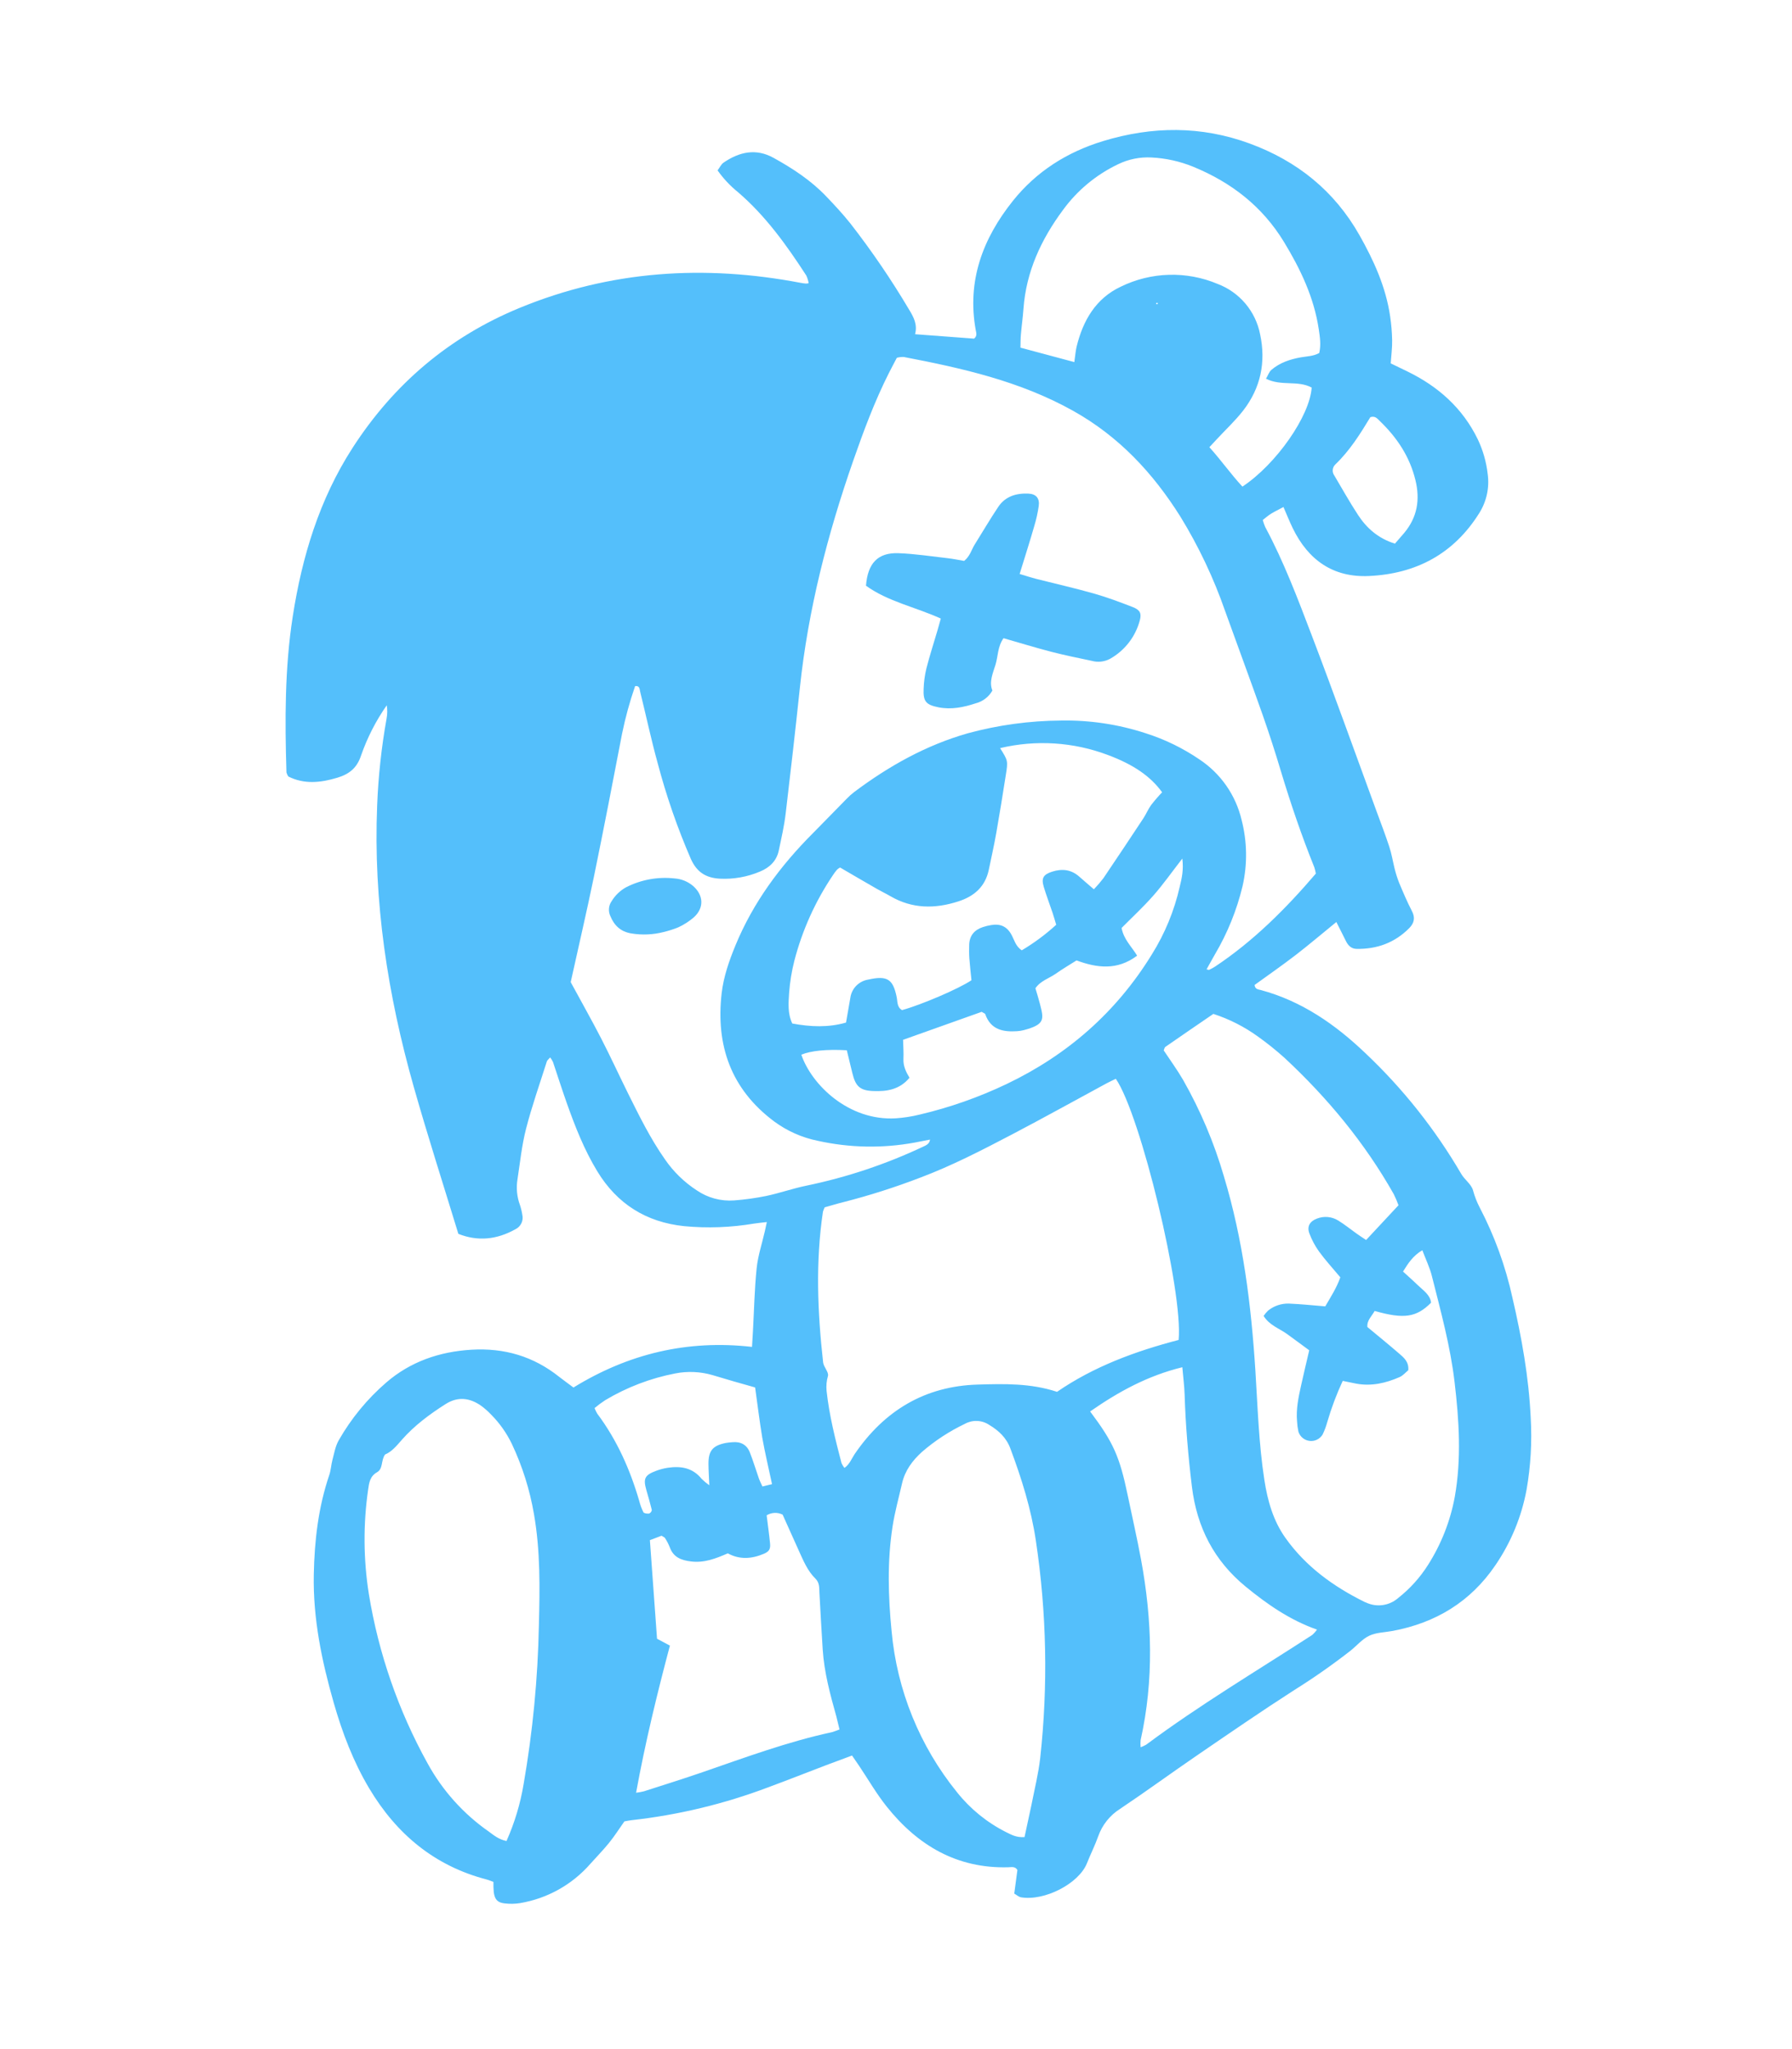 <svg width="265" height="303" viewBox="0 0 265 303" fill="none" xmlns="http://www.w3.org/2000/svg">
<path d="M149.988 279.968C150.146 278.769 150.302 277.607 150.454 276.481C150.09 275.883 149.519 276.085 149.067 276.08C141.502 276.278 135.72 272.847 131.154 267.143C129.622 265.236 128.394 263.09 127.027 261.055C126.708 260.578 126.375 260.105 125.998 259.558C124.642 260.062 123.388 260.522 122.133 260.998C119.29 262.081 116.457 263.203 113.599 264.258C107.103 266.713 100.324 268.345 93.422 269.115C93.087 269.148 92.758 269.224 92.333 269.298C91.582 270.357 90.86 271.504 90.017 272.533C89.174 273.562 88.218 274.549 87.314 275.555C84.62 278.647 80.934 280.707 76.889 281.381C76.14 281.5 75.379 281.513 74.626 281.419C73.572 281.306 73.173 280.849 73.019 279.778C72.973 279.27 72.956 278.76 72.968 278.25C72.648 278.113 72.32 277.993 71.987 277.891C64.263 275.889 58.629 271.169 54.603 264.421C52.247 260.477 50.626 256.202 49.361 251.796C47.582 245.58 46.276 239.308 46.403 232.801C46.5 227.787 47.071 222.849 48.697 218.068C48.938 217.359 48.966 216.58 49.159 215.854C49.42 214.881 49.591 213.835 50.076 212.978C51.923 209.732 54.312 206.827 57.139 204.388C60.703 201.322 64.973 199.846 69.702 199.559C74.577 199.266 78.902 200.537 82.713 203.584C83.368 204.104 84.064 204.581 84.804 205.147C92.894 200.171 101.606 198.05 111.207 199.14C111.255 198.353 111.306 197.638 111.342 196.891C111.513 193.768 111.574 190.636 111.891 187.522C112.082 185.684 112.68 183.891 113.096 182.079L113.399 180.683C112.624 180.775 112.066 180.822 111.515 180.909C108.091 181.488 104.605 181.615 101.149 181.286C95.556 180.697 91.275 178.012 88.343 173.207C86.394 170.01 85.036 166.543 83.793 163.03C83.089 161.036 82.447 159.02 81.774 157.016C81.66 156.778 81.521 156.553 81.36 156.344C81.144 156.596 80.923 156.75 80.861 156.95C79.818 160.255 78.655 163.534 77.792 166.892C77.164 169.335 76.908 171.88 76.523 174.382C76.32 175.643 76.442 176.936 76.88 178.137C77.043 178.617 77.163 179.111 77.239 179.612C77.337 180.03 77.29 180.468 77.106 180.856C76.921 181.243 76.611 181.556 76.225 181.743C73.494 183.272 70.685 183.583 67.781 182.428C65.544 175.093 63.239 167.93 61.184 160.691C57.328 147.098 55.193 133.262 55.774 119.079C55.943 114.767 56.409 110.472 57.17 106.224C57.289 105.58 57.297 104.921 57.194 104.275C55.589 106.567 54.309 109.071 53.39 111.714C52.78 113.562 51.635 114.457 49.897 114.984C47.399 115.74 44.968 115.981 42.635 114.805C42.513 114.623 42.42 114.422 42.361 114.21C42.123 106.511 42.104 98.813 43.287 91.17C44.663 82.302 47.229 73.831 52.131 66.228C58.217 56.797 66.397 49.825 76.822 45.532C90.312 39.973 104.199 39.111 118.4 41.819C118.648 41.866 118.9 41.9 119.165 41.925C119.306 41.921 119.447 41.905 119.586 41.877C119.519 41.483 119.401 41.1 119.234 40.737C116.337 36.27 113.229 31.929 109.142 28.417C107.989 27.488 106.97 26.404 106.115 25.194C106.431 24.777 106.633 24.288 107.018 24.032C109.338 22.455 111.791 21.895 114.401 23.343C117.227 24.905 119.917 26.669 122.162 29.015C123.39 30.297 124.606 31.605 125.715 32.989C128.888 37.061 131.799 41.329 134.431 45.77C135.095 46.86 135.705 47.968 135.318 49.414L144.047 50.067C144.542 49.658 144.366 49.221 144.297 48.831C142.967 41.549 145.324 35.282 149.783 29.701C153.257 25.353 157.797 22.482 163.12 20.861C170.387 18.648 177.631 18.587 184.8 21.22C191.794 23.791 197.301 28.187 201.022 34.743C203.163 38.529 204.941 42.437 205.574 46.779C205.748 47.949 205.846 49.129 205.869 50.312C205.89 51.416 205.742 52.493 205.658 53.725L208.12 54.917C212.675 57.133 216.277 60.32 218.529 64.943C219.295 66.552 219.79 68.276 219.994 70.047C220.283 72.084 219.836 74.158 218.732 75.895C214.962 81.896 209.42 84.834 202.463 85.164C197.131 85.417 193.459 82.794 191.17 78.095C190.689 77.104 190.291 76.092 189.798 74.964C189.099 75.337 188.503 75.623 187.947 75.965C187.533 76.221 187.166 76.55 186.737 76.88C186.831 77.229 186.948 77.57 187.089 77.903C189.86 83.061 191.923 88.547 193.996 93.982C197.284 102.598 200.382 111.29 203.561 119.947C204.201 121.693 204.872 123.432 205.449 125.198C205.788 126.224 205.967 127.325 206.225 128.385C206.403 129.118 206.631 129.838 206.909 130.539C207.498 131.943 208.093 133.354 208.794 134.701C209.319 135.704 209.116 136.496 208.396 137.225C206.253 139.391 203.615 140.347 200.602 140.294C199.86 140.279 199.381 139.83 199.05 139.168C198.618 138.272 198.15 137.396 197.618 136.321C195.506 138.04 193.597 139.665 191.616 141.193C189.634 142.72 187.539 144.173 185.526 145.631C185.607 146.313 186.117 146.284 186.447 146.378C192.504 148.014 197.457 151.455 201.929 155.726C207.471 160.965 212.237 166.968 216.081 173.555C216.578 174.413 217.559 175.072 217.821 175.965C218.058 176.854 218.391 177.714 218.815 178.53C221.011 182.734 222.638 187.211 223.652 191.845C225.018 197.711 226.084 203.609 226.361 209.633C226.567 213.185 226.361 216.748 225.748 220.252C225.006 224.262 223.432 228.072 221.127 231.436C217.457 236.833 212.305 239.949 205.934 241.138C204.775 241.354 203.516 241.357 202.486 241.844C201.456 242.332 200.649 243.311 199.724 244.05C197.058 246.132 194.286 248.073 191.417 249.866C186.581 252.972 181.845 256.234 177.098 259.481C173.259 262.104 169.507 264.853 165.641 267.442C164.134 268.392 162.992 269.823 162.401 271.504C161.921 272.858 161.267 274.148 160.736 275.485C159.544 278.494 154.455 281.126 150.944 280.514C150.623 280.437 150.357 280.181 149.988 279.968ZM84.399 145.217C85.989 148.154 87.483 150.786 88.877 153.491C90.271 156.196 91.54 158.967 92.891 161.694C94.548 165.025 96.193 168.367 98.341 171.423C99.591 173.241 101.187 174.794 103.037 175.995C104.659 177.106 106.611 177.632 108.572 177.484C110.171 177.363 111.762 177.141 113.334 176.82C115.314 176.397 117.24 175.717 119.22 175.309C125.192 174.076 130.996 172.14 136.512 169.54C136.956 169.332 137.448 169.139 137.534 168.49C136.769 168.639 136.029 168.786 135.284 168.927C130.527 169.806 125.642 169.717 120.92 168.667C118.589 168.194 116.389 167.217 114.475 165.803C108.093 161.029 105.83 154.572 106.719 146.842C107.005 144.393 107.82 142.063 108.755 139.789C111.376 133.425 115.388 128.023 120.226 123.177C121.897 121.499 123.534 119.786 125.194 118.11C125.545 117.744 125.923 117.405 126.325 117.096C131.44 113.265 136.942 110.175 143.129 108.413C147.625 107.194 152.261 106.562 156.919 106.533C161.156 106.458 165.376 107.092 169.404 108.407C172.232 109.302 174.913 110.606 177.364 112.276C180.509 114.355 182.742 117.556 183.607 121.225C184.436 124.434 184.484 127.794 183.747 131.025C182.894 134.57 181.518 137.968 179.663 141.107C179.25 141.824 178.856 142.556 178.425 143.322C178.657 143.365 178.763 143.42 178.811 143.39C179.113 143.248 179.406 143.088 179.688 142.911C185.366 139.134 190.135 134.368 194.586 129.162C194.534 128.844 194.458 128.53 194.358 128.224C192.491 123.591 190.883 118.87 189.437 114.084C188.592 111.248 187.678 108.431 186.697 105.634C184.896 100.531 183.006 95.45 181.174 90.355C179.478 85.476 177.261 80.794 174.56 76.391C170.496 69.925 165.46 64.517 158.658 60.721C150.819 56.349 142.284 54.434 133.628 52.777C133.289 52.77 132.951 52.812 132.624 52.9C132.211 53.691 131.812 54.434 131.433 55.184C129.333 59.349 127.711 63.719 126.176 68.112C122.376 79.011 119.512 90.126 118.291 101.635C117.63 107.861 116.927 114.081 116.184 120.293C115.964 122.135 115.546 123.954 115.161 125.773C114.833 127.308 113.786 128.287 112.392 128.859C110.516 129.656 108.483 130.017 106.447 129.915C104.376 129.799 103.033 128.944 102.157 126.981C100.171 122.399 98.534 117.675 97.26 112.847C96.288 109.341 95.538 105.774 94.66 102.242C94.575 101.893 94.618 101.358 93.921 101.439C93.121 103.748 92.475 106.107 91.987 108.501C90.632 115.561 89.267 122.624 87.82 129.666C86.74 134.883 85.529 140.073 84.396 145.206L84.399 145.217ZM156.306 205.792C161.782 202.021 167.95 199.769 174.296 198.113C174.973 190.974 168.684 164.84 165.006 159.503C164.584 159.713 164.127 159.913 163.686 160.15C159.002 162.683 154.346 165.272 149.628 167.743C145.208 170.057 140.776 172.351 136.095 174.111C132.383 175.539 128.591 176.748 124.739 177.733C123.762 177.971 122.801 178.272 121.95 178.509C121.847 178.719 121.762 178.937 121.695 179.162C120.587 186.583 120.895 194.007 121.722 201.427C121.8 202.124 122.588 202.875 122.438 203.439C122.23 204.155 122.162 204.904 122.236 205.646C122.626 209.278 123.528 212.804 124.442 216.328C124.557 216.582 124.703 216.821 124.877 217.038C125.66 216.478 125.927 215.675 126.379 214.999C130.77 208.559 136.789 204.925 144.631 204.711C148.511 204.594 152.423 204.502 156.303 205.782L156.306 205.792ZM172.088 155.3C173.039 156.735 174.081 158.162 174.965 159.683C177.519 164.175 179.539 168.949 180.985 173.91C183.821 183.282 185.027 192.926 185.646 202.66C185.987 208.063 186.148 213.473 186.977 218.838C187.45 221.889 188.279 224.823 190.066 227.351C193.067 231.592 197.158 234.556 201.774 236.842C201.85 236.879 201.93 236.904 202.008 236.937C202.778 237.299 203.638 237.429 204.481 237.311C205.324 237.193 206.114 236.832 206.756 236.272C208.49 234.909 209.98 233.261 211.162 231.398C213.123 228.322 214.472 224.895 215.133 221.307C216.135 215.655 215.771 210.017 215.106 204.372C214.484 199.053 213.066 193.912 211.767 188.743C211.452 187.449 210.851 186.228 210.334 184.847C208.953 185.667 208.243 186.771 207.478 188.003C208.277 188.732 209.028 189.391 209.744 190.085C210.513 190.832 211.489 191.441 211.625 192.608C209.458 194.783 207.627 195.059 203.281 193.827C202.869 194.592 202.11 195.22 202.208 196.201C203.811 197.536 205.386 198.815 206.921 200.141C207.613 200.74 208.366 201.359 208.256 202.59C207.88 202.896 207.484 203.38 206.973 203.604C204.931 204.5 202.804 204.989 200.56 204.574C199.917 204.45 199.278 204.314 198.562 204.167C197.653 206.122 196.893 208.144 196.288 210.213C196.112 210.865 195.875 211.499 195.582 212.107C195.384 212.431 195.097 212.692 194.755 212.857C194.413 213.023 194.031 213.086 193.654 213.04C193.276 212.994 192.921 212.84 192.629 212.597C192.337 212.354 192.121 212.032 192.007 211.67C191.902 211.176 191.835 210.674 191.808 210.17C191.642 208.364 192.01 206.63 192.392 204.893C192.775 203.156 193.187 201.464 193.608 199.643C192.439 198.787 191.355 197.975 190.271 197.197C189.188 196.42 187.698 195.929 186.863 194.562C187.054 194.276 187.276 194.012 187.524 193.773C188.393 193.074 189.482 192.706 190.597 192.737C192.351 192.812 194.098 192.993 195.979 193.148C196.76 191.802 197.673 190.394 198.206 188.853C197.097 187.527 196.006 186.341 195.064 185.048C194.473 184.227 193.994 183.331 193.639 182.384C193.24 181.351 193.683 180.578 194.728 180.18C195.241 179.973 195.796 179.891 196.347 179.939C196.899 179.988 197.43 180.167 197.899 180.46C198.836 181.03 199.687 181.732 200.579 182.364C201.028 182.691 201.512 182.994 202.02 183.336L206.809 178.199C206.606 177.637 206.371 177.088 206.106 176.553C201.822 168.973 196.335 162.352 189.984 156.433C188.726 155.301 187.405 154.241 186.027 153.259C184.017 151.804 181.791 150.673 179.43 149.907C177.065 151.529 174.679 153.151 172.338 154.781C172.212 154.853 172.19 155.069 172.096 155.287L172.088 155.3ZM74.896 272.21C76.099 269.515 76.953 266.676 77.436 263.764C78.782 256.015 79.536 248.175 79.69 240.312C79.83 234.818 79.921 229.336 78.963 223.865C78.349 220.28 77.252 216.794 75.701 213.503C74.931 211.9 73.899 210.435 72.648 209.171C72.184 208.677 71.676 208.229 71.128 207.83C69.451 206.661 67.689 206.451 65.898 207.593C63.537 209.091 61.291 210.761 59.441 212.859C58.659 213.755 57.928 214.653 56.939 215.053C56.31 215.945 56.688 217.146 55.753 217.677C54.713 218.262 54.575 219.241 54.437 220.25C53.701 225.364 53.737 230.559 54.543 235.662C55.974 244.45 58.911 252.924 63.227 260.711C65.43 264.734 68.536 268.192 72.299 270.814C73.041 271.358 73.755 271.967 74.904 272.197L74.896 272.21ZM151.504 271.63C151.844 269.992 152.205 268.441 152.527 266.878C152.983 264.551 153.561 262.252 153.827 259.912C154.998 249.231 154.783 238.444 153.187 227.818C152.492 223.115 151.075 218.599 149.409 214.154C148.809 212.553 147.688 211.514 146.264 210.66C145.735 210.31 145.119 210.113 144.485 210.089C143.85 210.066 143.221 210.217 142.667 210.527C140.377 211.621 138.245 213.017 136.327 214.679C134.923 215.952 133.824 217.431 133.394 219.324C132.907 221.463 132.312 223.588 131.982 225.752C131.197 230.874 131.342 236.007 131.848 241.167C132.64 249.899 136.013 258.198 141.539 265.006C143.496 267.46 145.961 269.462 148.764 270.875C149.524 271.237 150.245 271.708 151.512 271.617L151.504 271.63ZM124.214 128.271C124.055 128.357 123.907 128.463 123.774 128.586C123.555 128.843 123.353 129.114 123.17 129.398C120.562 133.267 118.633 137.552 117.463 142.069C117.068 143.625 116.81 145.213 116.694 146.815C116.594 148.317 116.465 149.851 117.16 151.326C119.87 151.834 122.507 151.938 125.11 151.19C125.333 149.89 125.538 148.729 125.742 147.563C125.829 146.884 126.133 146.252 126.609 145.76C127.086 145.269 127.708 144.945 128.384 144.836C131.204 144.205 132.035 144.764 132.581 147.328C132.751 148.025 132.593 148.891 133.394 149.346C136.25 148.559 141.792 146.193 143.66 144.93C143.557 143.883 143.425 142.796 143.348 141.707C143.299 141.035 143.307 140.357 143.325 139.684C143.364 138.33 144.094 137.487 145.345 137.072C145.746 136.941 146.156 136.841 146.572 136.773C147.871 136.553 148.856 136.927 149.545 138.148C149.985 138.924 150.175 139.904 151.101 140.506C152.922 139.423 154.628 138.157 156.192 136.729C155.994 136.083 155.843 135.521 155.657 134.971C155.226 133.687 154.741 132.424 154.352 131.129C153.963 129.835 154.276 129.301 155.595 128.876C157.076 128.405 158.425 128.557 159.62 129.629C160.299 130.232 160.992 130.817 161.76 131.483C162.258 130.967 162.726 130.424 163.163 129.856C165.154 126.909 167.127 123.953 169.08 120.99C169.498 120.357 169.784 119.633 170.23 119.022C170.738 118.368 171.279 117.741 171.852 117.142C170.177 114.816 167.67 113.059 163.838 111.628C158.744 109.705 153.191 109.351 147.894 110.611C149.045 112.459 149.083 112.461 148.735 114.61C148.292 117.452 147.834 120.289 147.334 123.123C147.012 124.952 146.604 126.769 146.224 128.591C145.701 131.086 144.08 132.515 141.723 133.273C138.264 134.389 134.909 134.386 131.681 132.508C131.023 132.125 130.33 131.799 129.672 131.42C127.852 130.378 126.03 129.311 124.222 128.258L124.214 128.271ZM158.87 53.536C159.009 52.589 159.052 51.914 159.207 51.263C160.149 47.391 162.047 44.111 165.752 42.381C167.97 41.297 170.395 40.7 172.863 40.631C175.331 40.561 177.785 41.021 180.061 41.978C181.657 42.582 183.072 43.584 184.172 44.888C185.272 46.193 186.02 47.757 186.345 49.432C187.227 53.525 186.43 57.365 183.843 60.699C182.656 62.229 181.214 63.556 179.899 64.984L178.842 66.12C180.603 68.071 182.032 70.12 183.73 71.949C188.76 68.604 193.697 61.495 193.969 57.303C191.921 56.187 189.455 57.138 187.215 55.992C187.511 55.495 187.669 54.991 188.006 54.691C189.26 53.621 190.781 53.114 192.385 52.831C193.289 52.673 194.234 52.672 195.089 52.194C195.369 50.974 195.19 49.817 195.014 48.652C194.307 43.959 192.313 39.789 189.878 35.779C186.673 30.509 182.083 26.964 176.432 24.646C174.469 23.847 172.384 23.387 170.267 23.284C168.566 23.194 166.871 23.539 165.339 24.284C162.115 25.821 159.323 28.134 157.215 31.017C153.978 35.37 151.745 40.154 151.349 45.659C151.258 46.926 151.08 48.184 150.97 49.445C150.913 50.091 150.917 50.744 150.903 51.401L158.87 53.536ZM124.149 255.712C123.959 254.931 123.821 254.366 123.684 253.804C122.773 250.546 121.882 247.283 121.661 243.887C121.48 241.109 121.335 238.329 121.179 235.549C121.133 234.799 121.233 234.058 120.602 233.421C119.428 232.273 118.813 230.776 118.15 229.315C117.333 227.475 116.498 225.654 115.734 223.941C115.364 223.756 114.953 223.668 114.54 223.686C114.127 223.704 113.725 223.827 113.372 224.043C113.548 225.478 113.739 226.824 113.873 228.162C113.963 229.049 113.734 229.4 112.941 229.737C111.14 230.501 109.346 230.613 107.63 229.664C105.842 230.439 104.138 231.105 102.196 230.865C100.746 230.69 99.577 230.258 99.041 228.755C98.854 228.285 98.621 227.834 98.344 227.41C98.269 227.284 98.082 227.227 97.827 227.06L96.106 227.715C96.466 232.652 96.81 237.433 97.161 242.29L99.067 243.304C97.155 250.504 95.41 257.677 94.064 265.061C94.454 265.014 94.84 264.943 95.221 264.849C98.115 263.916 101.02 263.013 103.893 262.021C110.201 259.843 116.466 257.523 123.008 256.108C123.398 255.993 123.782 255.857 124.157 255.699L124.149 255.712ZM161.212 208.691C164.659 213.293 165.567 215.321 166.778 221.144C167.433 224.291 168.151 227.422 168.736 230.582C170.382 239.483 170.66 248.392 168.674 257.291C168.641 257.639 168.642 257.988 168.677 258.336C168.961 258.232 169.235 258.104 169.497 257.955C177.375 252.092 185.807 247.076 194.032 241.745C194.304 241.507 194.547 241.237 194.756 240.941C190.715 239.516 187.4 237.191 184.242 234.613C179.538 230.767 176.999 225.83 176.262 219.829C175.707 215.291 175.325 210.748 175.181 206.18C175.14 204.934 174.975 203.696 174.842 202.147C169.731 203.399 165.434 205.746 161.22 208.678L161.212 208.691ZM174.831 126.953C173.248 128.993 171.987 130.792 170.542 132.43C169.052 134.122 167.387 135.658 165.86 137.201C166.167 138.885 167.327 139.932 168.157 141.296C165.207 143.518 162.213 143.113 159.197 142C158.131 142.673 157.108 143.27 156.148 143.951C155.135 144.663 153.851 145.019 153.118 146.118C153.354 146.921 153.582 147.645 153.772 148.378C154.376 150.71 154.574 151.46 151.403 152.306C151.076 152.39 150.741 152.443 150.404 152.464C148.32 152.602 146.508 152.241 145.705 149.962C145.674 149.833 145.438 149.776 145.17 149.601L133.547 153.738C133.573 154.722 133.642 155.643 133.602 156.558C133.549 157.598 133.972 158.485 134.496 159.348C133.016 161.13 131.113 161.387 129.144 161.312C127.176 161.237 126.518 160.629 126.043 158.65C125.768 157.516 125.492 156.386 125.224 155.284C122.257 155.116 119.902 155.35 118.501 155.939C120.024 160.403 125.517 165.756 132.472 165.345C133.653 165.264 134.825 165.082 135.974 164.799C140.421 163.756 144.743 162.238 148.865 160.271C157.866 155.97 165.076 149.653 170.317 141.14C172.253 138.052 173.653 134.659 174.457 131.104C174.756 129.874 175.055 128.645 174.839 126.94L174.831 126.953ZM111.657 205.133C109.54 204.54 107.437 203.944 105.342 203.305C103.553 202.788 101.666 202.707 99.839 203.068C96.185 203.775 92.682 205.114 89.488 207.025C88.945 207.382 88.422 207.77 87.923 208.186C88.029 208.468 88.159 208.74 88.313 208.999C91.236 212.902 93.18 217.275 94.535 221.932C94.676 222.503 94.88 223.057 95.144 223.583C95.243 223.762 95.71 223.814 95.991 223.783C96.098 223.736 96.191 223.663 96.26 223.569C96.33 223.476 96.375 223.366 96.389 223.25C96.151 222.27 95.87 221.297 95.589 220.327C95.091 218.601 95.338 218.098 97.027 217.465C97.58 217.257 98.152 217.106 98.736 217.016C100.672 216.729 102.424 216.993 103.76 218.656C104.112 219 104.491 219.315 104.894 219.598C104.841 218.303 104.777 217.388 104.769 216.474C104.749 214.51 105.381 213.739 107.307 213.348C107.639 213.292 107.974 213.254 108.31 213.233C109.559 213.114 110.471 213.63 110.905 214.788C111.399 216.046 111.781 217.342 112.231 218.614C112.364 218.991 112.553 219.344 112.748 219.781L114.168 219.435C113.677 217.117 113.124 214.831 112.716 212.518C112.313 210.09 112.026 207.666 111.662 205.106L111.657 205.133ZM206.264 80.401C206.78 79.802 207.224 79.306 207.654 78.795C209.59 76.477 210.022 73.878 209.312 70.978C208.463 67.49 206.573 64.677 204.037 62.24C203.693 61.906 203.372 61.452 202.647 61.677C201.173 64.115 199.616 66.615 197.468 68.671C197.249 68.877 197.112 69.157 197.084 69.457C197.055 69.757 197.137 70.057 197.315 70.3C198.462 72.237 199.581 74.237 200.822 76.133C202.063 78.029 203.745 79.584 206.269 80.374L206.264 80.401ZM170.959 44.955C171.034 44.969 171.111 44.972 171.187 44.966C171.208 44.961 171.209 44.857 171.217 44.8C171.143 44.785 171.068 44.782 170.993 44.792C170.976 44.811 170.974 44.911 170.959 44.955Z" fill="#54BFFB"/>
<path d="M150.783 84.865C151.739 85.149 152.451 85.386 153.172 85.573C156.043 86.303 158.931 86.952 161.779 87.758C163.728 88.311 165.64 89.035 167.524 89.762C168.623 90.193 168.829 90.722 168.548 91.751C168.228 92.941 167.674 94.054 166.918 95.026C166.162 95.998 165.219 96.809 164.145 97.412C163.311 97.856 162.339 97.961 161.43 97.703C159.444 97.282 157.452 96.884 155.492 96.375C153.126 95.761 150.782 95.043 148.4 94.359C147.517 95.605 147.6 97.022 147.211 98.291C146.821 99.561 146.233 100.831 146.755 102.096C146.493 102.561 146.14 102.969 145.716 103.293C145.292 103.618 144.807 103.854 144.29 103.986C142.501 104.573 140.694 104.953 138.805 104.582C136.916 104.211 136.498 103.696 136.586 101.838C136.619 100.825 136.756 99.817 136.995 98.832C137.475 96.949 138.076 95.096 138.627 93.229C138.79 92.672 138.942 92.111 139.126 91.456C135.387 89.755 131.321 88.953 128.062 86.599C128.317 83.264 129.821 81.686 132.853 81.79C135.295 81.879 137.729 82.258 140.164 82.534C140.992 82.627 141.811 82.805 142.577 82.932C143.441 82.246 143.655 81.288 144.135 80.514C145.303 78.652 146.407 76.751 147.632 74.927C148.674 73.38 150.287 72.903 152.075 72.981C153.214 73.028 153.77 73.676 153.606 74.824C153.46 75.829 153.238 76.821 152.944 77.793C152.289 80.065 151.57 82.317 150.783 84.865Z" fill="#54BFFB"/>
<path d="M98.121 137.805C96.568 138.202 94.95 138.272 93.369 138.012C91.781 137.756 90.821 136.834 90.24 135.402C90.083 135.053 90.02 134.67 90.057 134.29C90.094 133.909 90.23 133.545 90.451 133.234C90.98 132.365 91.729 131.652 92.621 131.165C94.819 130.056 97.29 129.608 99.736 129.876C100.755 129.942 101.724 130.335 102.5 130.998C104.049 132.354 104.142 134.222 102.625 135.611C101.927 136.214 101.148 136.717 100.311 137.105C99.6 137.395 98.868 137.629 98.121 137.805Z" fill="#54BFFB"/>
</svg>
